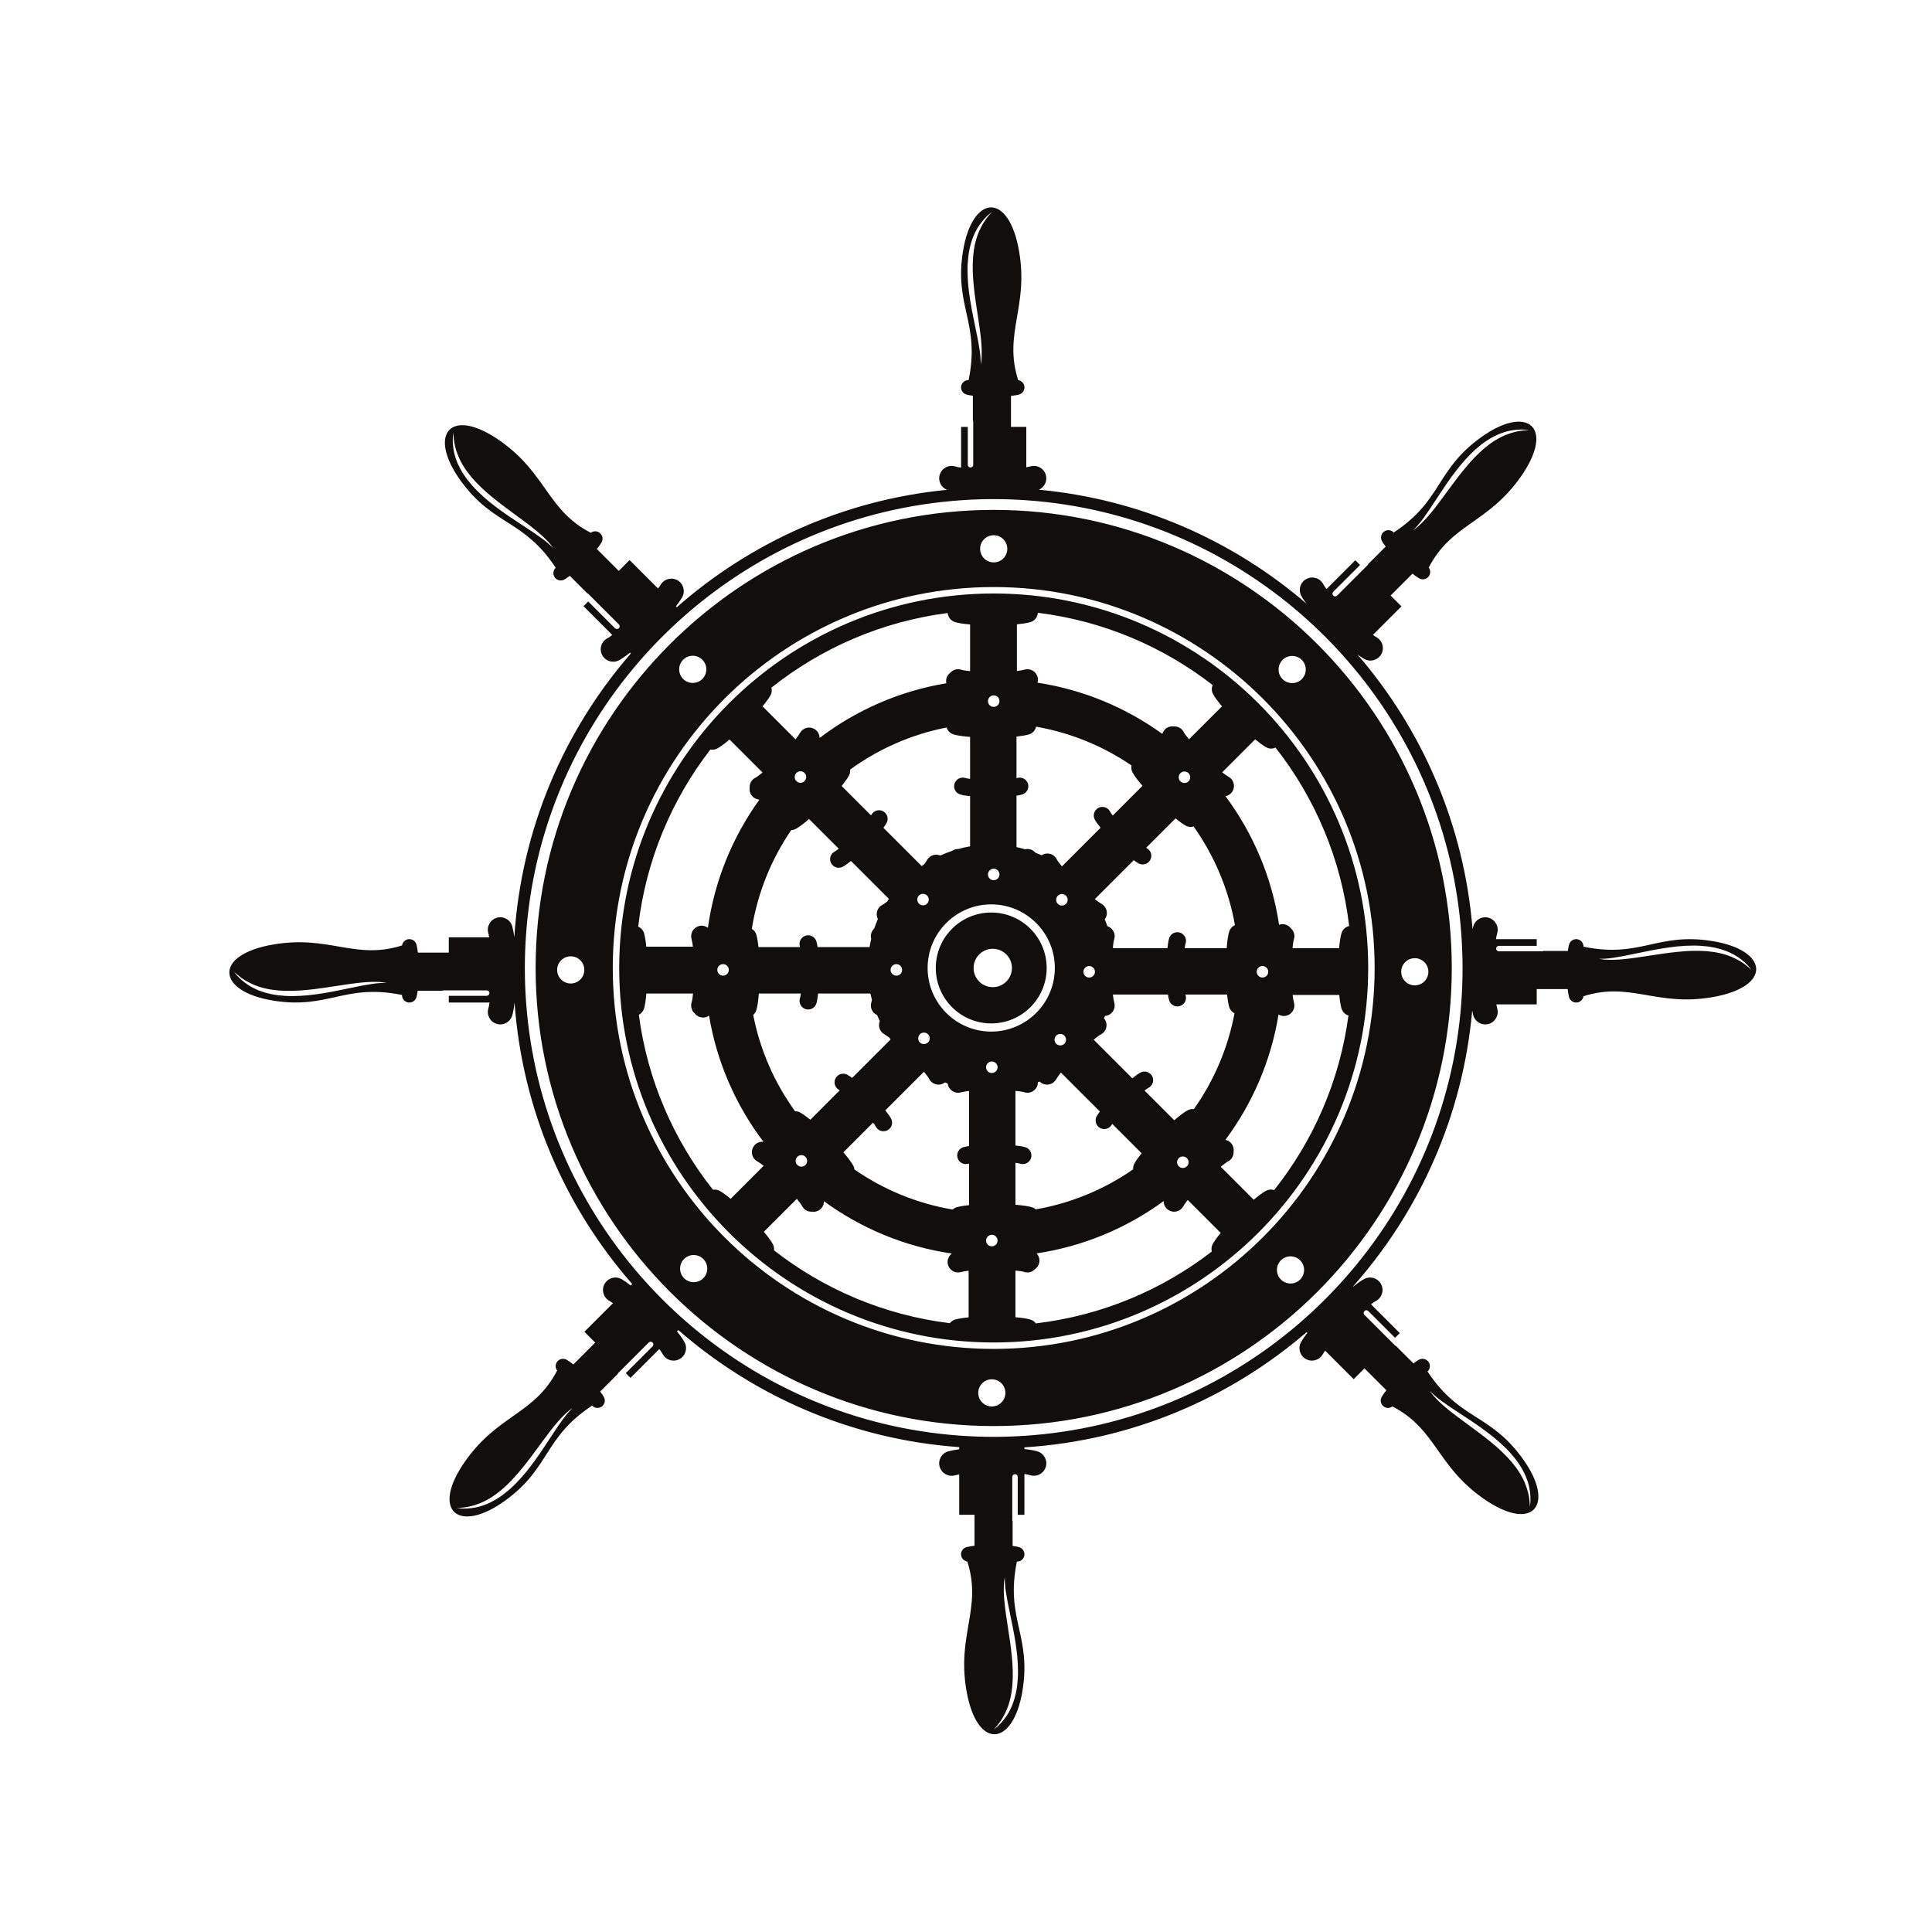 <?xml version="1.0" encoding="UTF-8" standalone="no"?>
<!-- Created with Inkscape (http://www.inkscape.org/) -->

<svg
   version="1.1"
   id="svg43609"
   width="800"
   height="800"
   viewBox="0 0 800 700"
   sodipodi:docname="ship-wheel-vector.svg"
   inkscape:version="1.2 (dc2aedaf03, 2022-05-15)"
   xmlns:inkscape="http://www.inkscape.org/namespaces/inkscape"
   xmlns:sodipodi="http://sodipodi.sourceforge.net/DTD/sodipodi-0.dtd"
   xmlns="http://www.w3.org/2000/svg"
   xmlns:svg="http://www.w3.org/2000/svg">
  <defs
     id="defs43613">
    <clipPath
       clipPathUnits="userSpaceOnUse"
       id="clipPath43625">
      <path
         d="M 0,600 H 600 V 0 H 0 Z"
         id="path43623" />
    </clipPath>
  </defs>
  <sodipodi:namedview
     id="namedview43611"
     pagecolor="#ffffff"
     bordercolor="#000000"
     borderopacity="0.25"
     inkscape:showpageshadow="2"
     inkscape:pageopacity="0.0"
     inkscape:pagecheckerboard="0"
     inkscape:deskcolor="#d1d1d1"
     showgrid="false"
     inkscape:zoom="1.04625"
     inkscape:cx="400"
     inkscape:cy="400.4779"
     inkscape:window-width="1920"
     inkscape:window-height="1017"
     inkscape:window-x="-8"
     inkscape:window-y="-8"
     inkscape:window-maximized="1"
     inkscape:current-layer="g43617">
    <inkscape:page
       x="0"
       y="0"
       id="page43615"
       width="800"
       height="800" />
  </sodipodi:namedview>
  <g
     id="g43617"
     inkscape:groupmode="layer"
     inkscape:label="Page 1"
     transform="matrix(1.333,0,0,-1.333,0,800)">
    <g
       id="g43619">
      <g
         id="g43621"
         clip-path="url(#clipPath43625)">
        <g
           id="g43627"
           transform="translate(543.704,336.705)">
          <path
             d="M 0,0 C -0.279,0.23 -0.657,0.619 -1.199,1.017 -1.466,1.22 -1.76,1.444 -2.08,1.689 -2.414,1.915 -2.789,2.142 -3.18,2.392 -3.978,2.867 -4.912,3.338 -5.958,3.776 -6.475,4.009 -7.049,4.167 -7.618,4.377 -8.21,4.536 -8.81,4.73 -9.442,4.868 c -1.267,0.288 -2.623,0.483 -4.036,0.61 -2.829,0.221 -5.881,0.132 -8.924,-0.191 -1.526,-0.132 -3.048,-0.337 -4.547,-0.544 -1.502,-0.224 -2.982,-0.444 -4.411,-0.658 -2.866,-0.445 -5.559,-0.85 -7.889,-1.075 -2.326,-0.247 -4.296,-0.239 -5.658,-0.168 -0.685,0.044 -1.216,0.115 -1.575,0.184 -0.361,0.06 -0.551,0.092 -0.551,0.092 0,0 0.193,0 0.557,-10e-4 0.364,-0.014 0.896,0.027 1.569,0.054 1.346,0.074 3.251,0.37 5.52,0.801 2.275,0.463 4.926,1.002 7.769,1.58 2.852,0.574 5.931,1.095 9.052,1.418 1.56,0.142 3.131,0.239 4.683,0.244 1.553,0.032 3.085,-0.093 4.562,-0.26 1.475,-0.176 2.887,-0.485 4.2,-0.87 0.654,-0.19 1.28,-0.424 1.883,-0.647 C -6.653,5.164 -6.073,4.944 -5.553,4.653 -4.489,4.11 -3.583,3.499 -2.824,2.908 -2.453,2.601 -2.102,2.324 -1.789,2.051 -1.492,1.761 -1.22,1.494 -0.974,1.253 -0.466,0.789 -0.182,0.331 0.065,0.064 0.298,-0.219 0.42,-0.369 0.42,-0.369 0.42,-0.369 0.274,-0.241 0,0 m -125.921,-96.11 c -4.477,-5.063 -9.298,-9.814 -14.43,-14.214 -23.214,-19.904 -52.746,-32.633 -85.128,-34.739 -3.157,-0.206 -6.336,-0.321 -9.544,-0.321 -3.602,0 -7.172,0.137 -10.71,0.395 -32.279,2.357 -61.669,15.277 -84.723,35.313 -5.101,4.435 -9.89,9.218 -14.333,14.312 -20.131,23.078 -33.121,52.537 -35.487,84.902 -0.26,3.543 -0.396,7.119 -0.396,10.727 0,3.202 0.114,6.379 0.318,9.529 2.118,32.607 15.003,62.327 35.142,85.617 4.42,5.113 9.194,9.912 14.277,14.368 23.261,20.398 53.051,33.518 85.785,35.778 3.346,0.231 6.721,0.358 10.127,0.358 3.405,0 6.78,-0.127 10.126,-0.358 32.555,-2.247 62.203,-15.234 85.409,-35.443 5.096,-4.439 9.883,-9.226 14.321,-14.323 20.448,-23.485 33.498,-53.565 35.51,-86.58 0.179,-2.96 0.282,-5.94 0.282,-8.946 0,-3.805 -0.148,-7.576 -0.436,-11.309 -2.505,-32.487 -15.723,-62.016 -36.11,-85.066 m -101.8,-117.263 c 0.144,-1.562 0.241,-3.132 0.245,-4.685 0.033,-1.551 -0.093,-3.085 -0.259,-4.56 -0.175,-1.477 -0.486,-2.89 -0.87,-4.2 -0.192,-0.656 -0.424,-1.282 -0.648,-1.883 -0.272,-0.585 -0.492,-1.166 -0.783,-1.688 -0.544,-1.061 -1.154,-1.968 -1.745,-2.726 -0.309,-0.371 -0.584,-0.724 -0.858,-1.035 -0.291,-0.298 -0.557,-0.571 -0.798,-0.817 -0.464,-0.508 -0.921,-0.792 -1.19,-1.039 -0.281,-0.231 -0.433,-0.354 -0.433,-0.354 0,0 0.129,0.145 0.37,0.42 0.229,0.28 0.62,0.658 1.016,1.2 0.203,0.265 0.429,0.559 0.673,0.88 0.227,0.334 0.452,0.709 0.702,1.099 0.477,0.798 0.946,1.734 1.385,2.779 0.232,0.516 0.391,1.09 0.602,1.661 0.159,0.591 0.352,1.19 0.491,1.824 0.287,1.266 0.48,2.622 0.608,4.034 0.223,2.829 0.133,5.883 -0.189,8.926 -0.132,1.524 -0.337,3.048 -0.545,4.547 -0.224,1.502 -0.445,2.98 -0.658,4.411 -0.445,2.864 -0.85,5.558 -1.075,7.888 -0.248,2.327 -0.24,4.295 -0.168,5.659 0.044,0.683 0.116,1.215 0.184,1.575 0.06,0.359 0.093,0.551 0.093,0.551 0,0 0,-0.195 -0.001,-0.559 -0.017,-0.362 0.025,-0.895 0.053,-1.567 0.075,-1.348 0.371,-3.251 0.8,-5.522 0.463,-2.273 1.002,-4.926 1.58,-7.767 0.575,-2.855 1.097,-5.931 1.418,-9.052 m -138.477,76.571 c -0.268,-0.245 -0.614,-0.651 -1.071,-1.145 -0.9,-1.006 -2.037,-2.561 -3.337,-4.471 -1.282,-1.935 -2.775,-4.191 -4.375,-6.61 -1.613,-2.424 -3.419,-4.968 -5.398,-7.403 -1.004,-1.205 -2.046,-2.383 -3.141,-3.485 -1.074,-1.12 -2.248,-2.115 -3.408,-3.041 -1.168,-0.92 -2.386,-1.7 -3.586,-2.356 -0.597,-0.328 -1.206,-0.605 -1.788,-0.873 -0.607,-0.22 -1.173,-0.475 -1.747,-0.638 -1.135,-0.367 -2.209,-0.577 -3.162,-0.695 -0.479,-0.044 -0.925,-0.098 -1.339,-0.127 -0.414,-0.003 -0.797,-0.008 -1.141,-0.012 -0.686,-0.03 -1.211,0.092 -1.577,0.106 -0.361,0.036 -0.556,0.056 -0.556,0.056 0,0 0.195,0.013 0.558,0.036 0.36,0.037 0.905,0.027 1.568,0.13 0.331,0.044 0.698,0.093 1.097,0.146 0.396,0.077 0.823,0.182 1.275,0.281 0.901,0.228 1.894,0.556 2.943,0.986 0.53,0.201 1.05,0.494 1.6,0.749 0.531,0.306 1.093,0.592 1.637,0.942 1.099,0.692 2.194,1.515 3.283,2.423 2.157,1.843 4.255,4.065 6.178,6.446 0.984,1.171 1.915,2.393 2.83,3.6 0.903,1.221 1.793,2.422 2.653,3.584 1.711,2.34 3.329,4.531 4.818,6.337 1.47,1.821 2.868,3.207 3.882,4.121 0.516,0.452 0.942,0.777 1.246,0.984 0.296,0.21 0.453,0.324 0.453,0.324 0,0 -0.137,-0.138 -0.395,-0.395 m 123.288,348.924 c -0.143,1.561 -0.239,3.131 -0.244,4.684 -0.033,1.552 0.093,3.086 0.259,4.561 0.175,1.476 0.485,2.889 0.871,4.2 0.19,0.656 0.423,1.282 0.647,1.883 0.273,0.585 0.492,1.165 0.783,1.687 0.543,1.061 1.155,1.969 1.745,2.727 0.308,0.371 0.584,0.723 0.857,1.035 0.291,0.297 0.558,0.57 0.8,0.817 0.463,0.507 0.92,0.791 1.19,1.039 0.28,0.231 0.432,0.354 0.432,0.354 0,0 -0.129,-0.146 -0.37,-0.42 -0.228,-0.281 -0.62,-0.658 -1.017,-1.2 -0.203,-0.266 -0.428,-0.56 -0.672,-0.88 -0.226,-0.334 -0.453,-0.71 -0.703,-1.1 -0.476,-0.798 -0.945,-1.733 -1.385,-2.778 -0.232,-0.517 -0.39,-1.091 -0.6,-1.661 -0.16,-0.591 -0.353,-1.19 -0.492,-1.824 -0.287,-1.266 -0.48,-2.622 -0.607,-4.035 -0.224,-2.828 -0.135,-5.882 0.188,-8.925 0.132,-1.524 0.337,-3.048 0.545,-4.547 0.224,-1.502 0.445,-2.98 0.659,-4.411 0.444,-2.865 0.848,-5.557 1.073,-7.887 0.248,-2.328 0.24,-4.296 0.168,-5.659 -0.043,-0.684 -0.115,-1.216 -0.184,-1.576 -0.059,-0.359 -0.092,-0.551 -0.092,-0.551 0,0 0,0.195 0.001,0.559 0.017,0.363 -0.026,0.895 -0.053,1.567 -0.075,1.348 -0.369,3.251 -0.801,5.522 -0.461,2.273 -1.002,4.926 -1.58,7.768 -0.573,2.853 -1.096,5.93 -1.418,9.051 m 138.58,-75.467 c 0.268,0.245 0.615,0.651 1.07,1.146 0.903,1.006 2.037,2.56 3.339,4.47 1.28,1.935 2.775,4.192 4.375,6.61 1.612,2.424 3.419,4.969 5.399,7.403 1.002,1.205 2.044,2.384 3.139,3.486 1.074,1.12 2.247,2.115 3.408,3.041 1.168,0.92 2.386,1.7 3.585,2.355 0.599,0.328 1.206,0.606 1.789,0.874 0.608,0.219 1.173,0.475 1.748,0.638 1.134,0.367 2.208,0.576 3.163,0.694 0.479,0.045 0.923,0.099 1.337,0.127 0.416,0.004 0.797,0.008 1.142,0.012 0.688,0.031 1.211,-0.091 1.576,-0.106 0.363,-0.036 0.557,-0.055 0.557,-0.055 0,0 -0.195,-0.013 -0.559,-0.037 -0.359,-0.037 -0.903,-0.027 -1.568,-0.129 -0.33,-0.044 -0.697,-0.094 -1.098,-0.147 -0.394,-0.076 -0.821,-0.182 -1.273,-0.281 -0.902,-0.228 -1.895,-0.556 -2.944,-0.985 -0.53,-0.201 -1.047,-0.495 -1.599,-0.75 -0.529,-0.305 -1.092,-0.592 -1.638,-0.942 -1.097,-0.692 -2.193,-1.514 -3.283,-2.423 -2.156,-1.843 -4.254,-4.065 -6.177,-6.445 -0.984,-1.171 -1.917,-2.394 -2.831,-3.6 -0.902,-1.221 -1.793,-2.422 -2.652,-3.585 -1.711,-2.34 -3.329,-4.53 -4.819,-6.337 -1.469,-1.821 -2.868,-3.207 -3.881,-4.12 -0.516,-0.452 -0.943,-0.778 -1.245,-0.984 -0.296,-0.211 -0.456,-0.324 -0.456,-0.324 0,0 0.138,0.137 0.396,0.394 m 6.338,-269.233 c 1.006,-0.902 2.559,-2.037 4.47,-3.339 1.934,-1.28 4.192,-2.774 6.61,-4.375 2.425,-1.612 4.969,-3.419 7.402,-5.398 1.204,-1.003 2.384,-2.045 3.487,-3.14 1.12,-1.074 2.115,-2.247 3.041,-3.408 0.919,-1.168 1.7,-2.386 2.354,-3.585 0.328,-0.599 0.606,-1.206 0.873,-1.789 0.222,-0.607 0.477,-1.173 0.64,-1.747 0.366,-1.135 0.575,-2.209 0.693,-3.162 0.045,-0.481 0.1,-0.925 0.126,-1.338 0.005,-0.416 0.011,-0.798 0.014,-1.143 0.03,-0.686 -0.092,-1.211 -0.107,-1.576 -0.036,-0.362 -0.054,-0.556 -0.054,-0.556 0,0 -0.014,0.195 -0.037,0.558 -0.038,0.36 -0.028,0.903 -0.129,1.568 -0.044,0.331 -0.094,0.698 -0.148,1.097 -0.076,0.396 -0.181,0.822 -0.28,1.275 -0.229,0.901 -0.557,1.894 -0.986,2.944 -0.202,0.529 -0.496,1.047 -0.75,1.599 -0.304,0.53 -0.591,1.091 -0.943,1.637 -0.69,1.098 -1.513,2.194 -2.422,3.283 -1.842,2.157 -4.064,4.254 -6.445,6.177 -1.171,0.985 -2.394,1.917 -3.601,2.83 -1.219,0.904 -2.421,1.794 -3.584,2.654 -2.338,1.711 -4.531,3.329 -6.336,4.818 -1.822,1.47 -3.207,2.868 -4.122,3.883 -0.452,0.514 -0.777,0.941 -0.983,1.244 -0.212,0.296 -0.323,0.455 -0.323,0.455 0,0 0.137,-0.138 0.393,-0.396 0.245,-0.267 0.653,-0.615 1.147,-1.07 m -326.161,128.21 c -0.364,0.015 -0.896,-0.026 -1.569,-0.054 -1.347,-0.074 -3.25,-0.37 -5.521,-0.8 -2.274,-0.463 -4.926,-1.002 -7.768,-1.58 -2.854,-0.574 -5.93,-1.095 -9.05,-1.418 -1.563,-0.142 -3.132,-0.239 -4.686,-0.244 -1.552,-0.032 -3.086,0.093 -4.56,0.26 -1.477,0.175 -2.89,0.484 -4.201,0.87 -0.656,0.19 -1.281,0.424 -1.883,0.646 -0.584,0.274 -1.165,0.494 -1.687,0.785 -1.061,0.543 -1.968,1.154 -2.727,1.745 -0.371,0.307 -0.722,0.584 -1.034,0.857 -0.298,0.29 -0.571,0.557 -0.818,0.798 -0.507,0.464 -0.791,0.922 -1.039,1.191 -0.231,0.281 -0.354,0.431 -0.354,0.431 0,0 0.147,-0.128 0.421,-0.369 0.28,-0.228 0.657,-0.619 1.199,-1.017 0.266,-0.203 0.56,-0.427 0.881,-0.671 0.333,-0.227 0.71,-0.454 1.099,-0.704 0.799,-0.475 1.733,-0.946 2.78,-1.384 0.515,-0.233 1.089,-0.391 1.66,-0.601 0.591,-0.159 1.191,-0.353 1.824,-0.491 1.266,-0.288 2.621,-0.482 4.035,-0.609 2.827,-0.222 5.881,-0.133 8.924,0.19 1.524,0.131 3.048,0.337 4.547,0.544 1.502,0.224 2.981,0.444 4.411,0.658 2.866,0.444 5.559,0.85 7.889,1.074 2.326,0.248 4.295,0.24 5.658,0.168 0.683,-0.044 1.217,-0.115 1.576,-0.184 0.359,-0.06 0.55,-0.092 0.55,-0.092 0,0 -0.193,0 -0.557,10e-4 m 50.816,136.446 c -1.007,0.901 -2.561,2.037 -4.472,3.339 -1.934,1.28 -4.191,2.774 -6.609,4.375 -2.424,1.611 -4.969,3.418 -7.403,5.397 -1.204,1.003 -2.384,2.045 -3.486,3.14 -1.12,1.074 -2.114,2.248 -3.04,3.408 -0.921,1.168 -1.7,2.386 -2.356,3.586 -0.328,0.598 -0.606,1.206 -0.874,1.788 -0.218,0.607 -0.475,1.173 -0.637,1.747 -0.368,1.135 -0.578,2.209 -0.695,3.163 -0.045,0.479 -0.099,0.924 -0.127,1.338 -0.003,0.415 -0.008,0.797 -0.011,1.142 -0.032,0.686 0.09,1.211 0.106,1.576 0.035,0.362 0.054,0.556 0.054,0.556 0,0 0.013,-0.194 0.036,-0.558 0.037,-0.36 0.028,-0.904 0.13,-1.568 0.044,-0.331 0.094,-0.698 0.147,-1.097 0.076,-0.396 0.181,-0.822 0.281,-1.275 0.228,-0.901 0.557,-1.894 0.985,-2.943 0.203,-0.53 0.496,-1.048 0.75,-1.6 0.306,-0.53 0.592,-1.091 0.942,-1.637 0.692,-1.098 1.514,-2.194 2.424,-3.283 1.841,-2.157 4.065,-4.254 6.444,-6.177 1.171,-0.985 2.394,-1.916 3.602,-2.83 1.219,-0.904 2.42,-1.793 3.584,-2.654 2.339,-1.711 4.529,-3.329 6.335,-4.818 1.822,-1.47 3.208,-2.868 4.122,-3.882 0.452,-0.515 0.777,-0.941 0.983,-1.245 0.211,-0.296 0.325,-0.454 0.325,-0.454 0,0 -0.138,0.138 -0.394,0.395 -0.246,0.268 -0.652,0.615 -1.146,1.071 M -11.733,8.614 c -17.249,2.806 -22.238,-5.39 -40.077,-1.742 0.028,0.983 -0.574,1.907 -1.552,2.234 -1.2,0.401 -2.496,-0.248 -2.898,-1.447 -0.161,-0.483 -0.298,-1.219 -0.409,-2.109 h -7.661 c -0.118,-0.063 -0.246,-0.108 -0.39,-0.108 h -13.385 c -0.144,0 -0.272,0.045 -0.388,0.108 -0.27,0.14 -0.458,0.415 -0.458,0.739 0,0.467 0.379,0.846 0.846,0.846 h 11.765 v 2.076 h -12.654 c 0.101,0.762 0.215,1.355 0.334,1.714 0.676,2.026 -0.42,4.218 -2.446,4.893 -2.027,0.672 -4.217,-0.419 -4.895,-2.446 -0.099,-0.297 -0.191,-0.652 -0.279,-1.052 -2.611,32.483 -15.661,62.064 -35.793,85.371 0.788,-0.58 1.518,-1.071 2.166,-1.436 0.6,-0.34 1.255,-0.502 1.898,-0.502 1.351,0 2.66,0.708 3.372,1.966 1.051,1.86 0.397,4.22 -1.465,5.271 -0.345,0.197 -0.732,0.45 -1.133,0.731 l 8.874,8.874 -3.365,3.363 6.796,6.797 c 0.778,-0.621 1.491,-1.133 2.083,-1.468 0.357,-0.202 0.743,-0.297 1.124,-0.297 0.799,0 1.575,0.419 1.995,1.163 0.46,0.814 0.367,1.788 -0.159,2.493 7.006,13.549 18.318,13.678 28.494,28.073 10.986,15.536 2.165,22.776 -12.257,12.388 -14.18,-10.213 -11.911,-19.536 -27.107,-29.57 -0.675,0.714 -1.756,0.944 -2.679,0.482 -1.13,-0.565 -1.588,-1.941 -1.024,-3.072 0.229,-0.455 0.65,-1.072 1.203,-1.78 l -5.419,-5.419 c -0.039,-0.127 -0.097,-0.248 -0.199,-0.349 l -9.467,-9.465 c -0.099,-0.101 -0.22,-0.161 -0.347,-0.2 -0.082,-0.026 -0.165,-0.048 -0.25,-0.048 -0.216,0 -0.432,0.082 -0.597,0.248 -0.33,0.33 -0.33,0.865 0,1.195 l 8.32,8.32 -1.469,1.468 -8.947,-8.947 c -0.465,0.609 -0.808,1.111 -0.976,1.447 -0.956,1.912 -3.281,2.687 -5.191,1.73 -1.911,-0.955 -2.684,-3.278 -1.729,-5.189 0.329,-0.658 0.891,-1.509 1.63,-2.489 -22.787,19.578 -51.526,32.405 -83.092,35.363 1.733,0.76 2.698,2.685 2.176,4.562 -0.572,2.058 -2.705,3.262 -4.762,2.691 -0.387,-0.107 -0.833,-0.202 -1.321,-0.289 v 12.553 h -4.755 v 9.609 c 0.99,0.11 1.853,0.254 2.509,0.437 1.219,0.338 1.932,1.6 1.594,2.818 -0.251,0.901 -1.006,1.52 -1.875,1.648 -4.628,14.536 3.279,22.625 0.297,40.002 -3.218,18.753 -14.574,17.636 -17.428,0.092 -2.804,-17.25 5.393,-22.237 1.743,-40.077 -0.981,0.027 -1.909,-0.574 -2.235,-1.553 -0.4,-1.2 0.248,-2.496 1.447,-2.896 0.483,-0.161 1.223,-0.296 2.11,-0.407 v -7.664 c 0.062,-0.118 0.106,-0.246 0.106,-0.388 v -13.387 c 0,-0.143 -0.044,-0.271 -0.106,-0.388 -0.141,-0.269 -0.414,-0.458 -0.739,-0.458 -0.466,0 -0.845,0.379 -0.845,0.846 v 11.766 h -2.076 v -12.655 c -0.764,0.102 -1.358,0.215 -1.715,0.334 -2.03,0.677 -4.219,-0.42 -4.894,-2.446 -0.649,-1.948 0.347,-4.032 2.222,-4.793 -31.991,-3.102 -61.057,-16.349 -83.935,-36.474 l -0.269,0.269 c 0.81,1.05 1.481,2.018 1.949,2.846 1.051,1.86 0.396,4.22 -1.464,5.271 -1.86,1.05 -4.221,0.396 -5.27,-1.465 -0.197,-0.347 -0.451,-0.733 -0.732,-1.135 l -8.873,8.874 -3.364,-3.363 -6.797,6.796 c 0.623,0.776 1.134,1.489 1.469,2.082 0.622,1.101 0.235,2.498 -0.867,3.12 -0.812,0.459 -1.788,0.365 -2.492,-0.159 -13.549,7.006 -13.678,18.316 -28.073,28.494 -15.537,10.985 -22.777,2.165 -12.39,-12.258 10.214,-14.182 19.538,-11.911 29.571,-27.106 -0.714,-0.676 -0.944,-1.755 -0.482,-2.679 0.403,-0.803 1.21,-1.267 2.051,-1.267 0.343,0 0.693,0.078 1.022,0.242 0.456,0.228 1.07,0.651 1.779,1.203 l 5.418,-5.418 c 0.127,-0.039 0.249,-0.099 0.349,-0.2 l 9.466,-9.466 c 0.101,-0.1 0.161,-0.222 0.2,-0.348 0.09,-0.291 0.03,-0.618 -0.2,-0.847 -0.165,-0.166 -0.381,-0.248 -0.596,-0.248 -0.218,0 -0.433,0.082 -0.599,0.248 l -8.319,8.32 -1.469,-1.468 8.948,-8.947 c -0.61,-0.465 -1.112,-0.81 -1.449,-0.978 -1.91,-0.956 -2.685,-3.279 -1.73,-5.19 0.679,-1.355 2.044,-2.139 3.463,-2.139 0.582,0 1.172,0.131 1.727,0.409 0.87,0.435 2.082,1.286 3.481,2.404 l 0.262,-0.262 c -20.774,-23.943 -34.057,-54.547 -36.188,-88.132 -0.169,1.305 -0.378,2.454 -0.632,3.366 -0.572,2.059 -2.701,3.259 -4.763,2.692 -2.059,-0.572 -3.264,-2.705 -2.69,-4.763 0.106,-0.385 0.201,-0.833 0.289,-1.319 h -12.553 V 5.038 h -9.611 c -0.11,0.986 -0.252,1.854 -0.435,2.51 -0.339,1.218 -1.602,1.928 -2.818,1.593 -0.902,-0.25 -1.523,-1.006 -1.651,-1.874 -14.534,-4.627 -22.624,3.277 -40,0.295 -18.753,-3.217 -17.636,-14.573 -0.092,-17.426 17.25,-2.807 22.237,5.392 40.078,1.742 -0.029,-0.983 0.572,-1.909 1.552,-2.235 0.242,-0.081 0.485,-0.119 0.726,-0.119 0.957,0 1.851,0.607 2.17,1.566 0.162,0.483 0.298,1.218 0.41,2.11 h 7.661 c 0.117,0.063 0.245,0.107 0.388,0.107 h 13.388 c 0.143,0 0.271,-0.044 0.388,-0.107 0.268,-0.141 0.457,-0.415 0.457,-0.739 0,-0.467 -0.379,-0.846 -0.845,-0.846 h -11.766 v -2.077 h 12.653 c -0.1,-0.763 -0.214,-1.356 -0.333,-1.715 -0.676,-2.026 0.42,-4.217 2.448,-4.892 0.404,-0.135 0.817,-0.2 1.222,-0.2 1.62,0 3.13,1.026 3.671,2.647 0.306,0.922 0.563,2.38 0.76,4.16 h 10e-4 c 2.382,-33.351 15.767,-63.703 36.542,-87.438 l -0.448,-0.45 c -1.052,0.81 -2.019,1.481 -2.848,1.95 -1.86,1.051 -4.22,0.396 -5.271,-1.465 -1.05,-1.861 -0.395,-4.22 1.465,-5.272 0.347,-0.196 0.733,-0.45 1.135,-0.731 l -8.874,-8.874 3.363,-3.363 -6.796,-6.796 c -0.776,0.621 -1.489,1.132 -2.083,1.467 -1.101,0.623 -2.496,0.235 -3.119,-0.867 -0.459,-0.813 -0.365,-1.787 0.159,-2.491 -7.006,-13.549 -18.316,-13.679 -28.493,-28.073 -10.986,-15.536 -2.166,-22.778 12.258,-12.389 14.179,10.212 11.911,19.533 27.099,29.566 0.435,-0.461 1.04,-0.719 1.664,-0.719 0.343,0 0.694,0.078 1.022,0.242 1.132,0.565 1.59,1.94 1.025,3.071 -0.228,0.456 -0.652,1.073 -1.204,1.781 l 5.419,5.419 c 0.04,0.127 0.1,0.248 0.2,0.348 l 9.465,9.466 c 0.101,0.1 0.221,0.159 0.348,0.198 0.289,0.091 0.617,0.032 0.847,-0.198 0.331,-0.33 0.331,-0.865 0,-1.195 l -8.32,-8.321 1.468,-1.468 8.948,8.947 c 0.464,-0.609 0.81,-1.111 0.977,-1.447 0.678,-1.356 2.044,-2.139 3.463,-2.139 0.581,0 1.172,0.132 1.727,0.409 1.912,0.955 2.686,3.279 1.73,5.189 -0.435,0.871 -1.286,2.083 -2.403,3.482 l 0.41,0.411 c 23.711,-20.678 53.994,-33.995 87.259,-36.366 v -0.669 c -1.317,-0.17 -2.474,-0.38 -3.392,-0.635 -2.059,-0.572 -3.264,-2.705 -2.69,-4.764 0.571,-2.058 2.702,-3.26 4.762,-2.691 0.387,0.107 0.832,0.203 1.32,0.289 v -12.553 h 4.755 v -9.611 c -0.988,-0.109 -1.854,-0.252 -2.51,-0.434 -1.219,-0.34 -1.932,-1.602 -1.592,-2.82 0.25,-0.9 1.006,-1.519 1.873,-1.648 4.627,-14.535 -3.277,-22.623 -0.297,-39.999 3.219,-18.754 14.574,-17.637 17.429,-0.093 2.805,17.247 -5.391,22.235 -1.744,40.068 0.021,0 0.044,-0.005 0.064,-0.005 0.958,0 1.853,0.607 2.172,1.566 0.399,1.199 -0.249,2.496 -1.447,2.896 -0.484,0.161 -1.219,0.298 -2.111,0.41 v 7.664 c -0.061,0.117 -0.105,0.245 -0.105,0.386 v 13.387 c 0,0.142 0.044,0.27 0.105,0.387 0.142,0.269 0.415,0.459 0.741,0.459 0.466,0 0.845,-0.379 0.845,-0.846 v -11.767 h 2.076 v 12.656 c 0.762,-0.103 1.355,-0.215 1.714,-0.334 0.407,-0.135 0.819,-0.199 1.224,-0.199 1.62,0 3.13,1.024 3.67,2.645 0.676,2.026 -0.42,4.218 -2.446,4.894 -0.923,0.307 -2.381,0.563 -4.162,0.761 v 0.526 c 33.37,2.117 63.793,15.243 87.668,35.788 l 0.22,-0.22 c -0.809,-1.051 -1.479,-2.019 -1.948,-2.847 -1.052,-1.86 -0.397,-4.219 1.465,-5.271 0.6,-0.34 1.255,-0.501 1.898,-0.501 1.351,0 2.66,0.707 3.372,1.966 0.198,0.346 0.451,0.732 0.732,1.135 l 8.874,-8.874 3.362,3.364 6.796,-6.796 c -0.619,-0.776 -1.133,-1.49 -1.468,-2.083 -0.622,-1.101 -0.233,-2.497 0.867,-3.119 0.357,-0.201 0.743,-0.297 1.124,-0.297 0.49,0 0.956,0.173 1.352,0.464 13.564,-7.005 13.688,-18.32 28.09,-28.502 15.536,-10.986 22.776,-2.165 12.388,12.257 -10.211,14.181 -19.536,11.911 -29.569,27.106 0.712,0.675 0.943,1.754 0.482,2.679 -0.566,1.131 -1.937,1.588 -3.073,1.024 -0.455,-0.227 -1.071,-0.65 -1.78,-1.202 l -5.419,5.419 c -0.127,0.039 -0.249,0.099 -0.349,0.199 l -9.464,9.466 c -0.101,0.1 -0.161,0.221 -0.201,0.348 -0.088,0.29 -0.03,0.617 0.201,0.847 0.33,0.33 0.865,0.33 1.194,0 l 8.32,-8.32 1.468,1.468 -8.947,8.948 c 0.608,0.464 1.11,0.81 1.447,0.978 1.91,0.955 2.686,3.279 1.73,5.19 -0.956,1.91 -3.281,2.685 -5.19,1.729 -0.87,-0.434 -2.082,-1.286 -3.48,-2.404 l -0.068,0.067 c 20.62,23.247 34.106,52.952 36.997,85.658 0.102,-0.529 0.209,-1.017 0.329,-1.448 0.477,-1.711 2.033,-2.833 3.726,-2.833 0.344,0 0.691,0.046 1.038,0.142 2.06,0.572 3.264,2.705 2.692,4.764 -0.108,0.385 -0.203,0.833 -0.29,1.319 h 12.553 v 4.756 h 9.612 c 0.11,-0.987 0.251,-1.855 0.434,-2.511 0.282,-1.014 1.202,-1.677 2.205,-1.677 0.203,0 0.409,0.028 0.614,0.084 0.903,0.251 1.524,1.007 1.652,1.876 14.533,4.626 22.622,-3.279 39.997,-0.297 C 6.928,-5.596 5.81,5.761 -11.733,8.614 M -235.315,6.222 c 3.29,0 5.957,-2.666 5.957,-5.955 0,-3.291 -2.667,-5.958 -5.957,-5.958 -3.29,0 -5.957,2.667 -5.957,5.958 0,3.289 2.667,5.955 5.957,5.955 m -0.478,-23.179 c 9.512,0 17.223,7.71 17.223,17.222 0,9.512 -7.711,17.222 -17.223,17.222 -9.512,0 -17.223,-7.71 -17.223,-17.222 0,-9.512 7.711,-17.222 17.223,-17.222 m 0.77,-101.11 c -65.25,0 -118.332,53.084 -118.332,118.332 0,65.249 53.082,118.333 118.332,118.333 65.249,0 118.333,-53.084 118.333,-118.333 0,-65.248 -53.084,-118.332 -118.333,-118.332 M -104.217,3.304 c 2.33,0 4.221,-1.89 4.221,-4.221 0,-2.33 -1.891,-4.219 -4.221,-4.219 -2.33,0 -4.219,1.889 -4.219,4.219 0,2.331 1.889,4.221 4.219,4.221 m -35.621,-99.82 c -1.646,-1.647 -4.318,-1.647 -5.966,0 -1.647,1.649 -1.647,4.32 0,5.967 1.648,1.648 4.32,1.648 5.966,0 1.649,-1.647 1.649,-4.318 0,-5.967 m -95.768,-39.427 c -2.331,0 -4.22,1.889 -4.22,4.219 0,2.33 1.889,4.219 4.22,4.219 2.33,0 4.218,-1.889 4.218,-4.219 0,-2.33 -1.888,-4.219 -4.218,-4.219 m -89.633,39.84 c -1.647,-1.648 -4.319,-1.648 -5.967,0 -1.647,1.648 -1.647,4.319 0,5.966 1.648,1.648 4.32,1.648 5.967,0 1.648,-1.647 1.648,-4.318 0,-5.966 m -41.175,91.549 c -2.33,0 -4.219,1.89 -4.219,4.22 0,2.33 1.889,4.219 4.219,4.219 2.331,0 4.221,-1.889 4.221,-4.219 0,-2.33 -1.89,-4.22 -4.221,-4.22 m 34.92,100.569 c 1.648,1.647 4.32,1.647 5.968,0 1.648,-1.648 1.648,-4.32 0,-5.967 -1.648,-1.648 -4.32,-1.648 -5.968,0 -1.648,1.647 -1.648,4.319 0,5.967 m 96.471,38.677 c 2.33,0 4.218,-1.889 4.218,-4.219 0,-2.33 -1.888,-4.22 -4.218,-4.22 -2.331,0 -4.219,1.89 -4.219,4.22 0,2.33 1.888,4.219 4.219,4.219 m 89.734,-38.735 c 1.646,1.647 4.318,1.647 5.967,0 1.647,-1.648 1.647,-4.319 0,-5.967 -1.649,-1.648 -4.321,-1.648 -5.967,0 -1.648,1.648 -1.648,4.319 0,5.967 m -89.734,46.605 c -78.463,0 -142.298,-63.834 -142.298,-142.297 0,-78.463 63.835,-142.297 142.298,-142.297 78.462,0 142.296,63.834 142.296,142.297 0,78.463 -63.834,142.297 -142.296,142.297 m 108.07,-131.387 c -0.328,-0.985 -0.588,-2.689 -0.766,-4.758 h -14.486 c 0.116,1.257 0.261,2.218 0.42,2.694 0.428,1.283 0.013,2.642 -0.942,3.482 -0.382,0.506 -0.917,0.906 -1.564,1.122 -0.708,0.235 -1.433,0.205 -2.085,-0.02 -2.232,14.801 -8.098,28.425 -16.652,39.937 0.902,0.177 1.728,0.713 2.217,1.576 0.885,1.568 0.333,3.558 -1.235,4.444 -0.574,0.325 -1.259,0.812 -1.998,1.393 l 10.242,10.243 c 1.277,-1.049 2.452,-1.913 3.408,-2.453 0.507,-0.286 1.058,-0.422 1.602,-0.422 0.459,0 0.903,0.121 1.32,0.307 12.269,-15.655 20.428,-34.671 22.865,-55.412 -1.064,-0.253 -1.976,-1.023 -2.346,-2.133 m -26.369,-12.092 c 0,0.988 0.8,1.789 1.789,1.789 0.986,0 1.788,-0.801 1.788,-1.789 0,-0.987 -0.802,-1.788 -1.788,-1.788 -0.989,0 -1.789,0.801 -1.789,1.788 m 5.429,-67.804 c -0.783,0.252 -1.662,0.213 -2.456,-0.183 -0.926,-0.464 -2.315,-1.49 -3.904,-2.826 l -10.242,10.244 c 0.966,0.8 1.754,1.387 2.2,1.611 1.208,0.604 1.877,1.857 1.796,3.126 0.087,0.629 -0.008,1.289 -0.313,1.9 -0.461,0.922 -1.303,1.516 -2.24,1.716 8.37,11.252 14.164,24.527 16.511,38.944 0.496,-0.295 1.065,-0.466 1.659,-0.466 0.289,0 0.583,0.039 0.874,0.12 1.736,0.481 2.752,2.279 2.271,4.014 -0.179,0.639 -0.321,1.46 -0.433,2.399 h 14.488 c 0.162,-1.648 0.385,-3.086 0.68,-4.146 0.31,-1.108 1.156,-1.918 2.18,-2.236 -2.707,-20.305 -10.912,-38.893 -23.071,-54.217 m -74.037,-41.424 c -0.384,0.523 -0.924,0.938 -1.586,1.159 -0.983,0.328 -2.686,0.586 -4.757,0.764 v 14.488 c 1.256,-0.118 2.217,-0.262 2.695,-0.421 0.342,-0.115 0.689,-0.168 1.031,-0.168 0.931,0 1.811,0.408 2.424,1.095 0.518,0.384 0.929,0.921 1.147,1.579 0.392,1.175 0.067,2.406 -0.724,3.252 14.597,2.183 28.053,7.902 39.472,16.251 -0.012,-1.152 0.57,-2.275 1.641,-2.88 0.507,-0.287 1.059,-0.423 1.603,-0.423 1.136,0 2.242,0.596 2.84,1.657 0.327,0.575 0.814,1.259 1.394,1.999 l 10.244,-10.244 c -1.049,-1.276 -1.912,-2.452 -2.452,-3.408 -0.426,-0.755 -0.512,-1.606 -0.318,-2.386 -15.506,-11.952 -34.242,-19.907 -54.654,-22.314 m -81.665,24.553 c -0.463,0.928 -1.488,2.316 -2.824,3.904 l 10.243,10.244 c 0.801,-0.967 1.387,-1.754 1.611,-2.202 0.571,-1.143 1.722,-1.803 2.919,-1.803 0.05,0 0.102,0.014 0.151,0.017 0.165,-0.025 0.332,-0.042 0.5,-0.042 0.491,0 0.989,0.112 1.456,0.346 1.146,0.572 1.794,1.73 1.79,2.929 11.487,-8.381 25.032,-14.1 39.725,-16.243 -0.009,-0.01 -0.019,-0.017 -0.028,-0.027 -1.032,-0.784 -1.541,-2.14 -1.174,-3.466 0.484,-1.735 2.284,-2.753 4.017,-2.268 0.639,0.178 1.461,0.319 2.397,0.432 v -14.488 c -1.645,-0.161 -3.085,-0.386 -4.145,-0.679 -0.701,-0.195 -1.275,-0.611 -1.691,-1.145 -20.428,2.507 -39.158,10.574 -54.627,22.64 0.074,0.614 -0.021,1.257 -0.32,1.851 m -40.081,73.167 c 0.328,0.985 0.588,2.688 0.765,4.757 h 14.487 c -0.118,-1.257 -0.261,-2.218 -0.421,-2.694 -0.426,-1.283 -0.012,-2.643 0.943,-3.483 0.383,-0.506 0.917,-0.905 1.564,-1.121 0.341,-0.114 0.69,-0.168 1.03,-0.168 0.672,0 1.32,0.211 1.86,0.586 2.427,-14.529 8.356,-27.887 16.893,-39.171 -1.246,0.123 -2.505,-0.476 -3.161,-1.636 -0.887,-1.567 -0.334,-3.557 1.235,-4.443 0.575,-0.325 1.258,-0.812 1.999,-1.393 l -10.245,-10.244 c -1.275,1.049 -2.453,1.913 -3.408,2.453 -0.666,0.377 -1.404,0.479 -2.106,0.369 -12.155,15.359 -20.345,33.99 -23.015,54.336 0.72,0.378 1.303,1.019 1.58,1.852 m 26.368,12.091 c 0,-0.988 -0.799,-1.789 -1.788,-1.789 -0.987,0 -1.788,0.801 -1.788,1.789 0,0.987 0.801,1.788 1.788,1.788 0.989,0 1.788,-0.801 1.788,-1.788 m -5.728,68.455 c 0.198,-0.037 0.396,-0.062 0.599,-0.062 0.489,0 0.987,0.11 1.456,0.345 0.926,0.464 2.314,1.488 3.902,2.824 l 10.244,-10.243 c -0.967,-0.8 -1.753,-1.386 -2.202,-1.61 -1.209,-0.604 -1.877,-1.859 -1.796,-3.128 -0.086,-0.628 0.008,-1.288 0.313,-1.898 0.539,-1.078 1.595,-1.72 2.718,-1.79 -8.309,-11.532 -13.947,-25.108 -16.004,-39.817 -0.78,0.583 -1.807,0.822 -2.819,0.542 -1.734,-0.482 -2.75,-2.28 -2.268,-4.014 0.179,-0.639 0.32,-1.46 0.433,-2.399 h -14.488 c -0.16,1.647 -0.385,3.085 -0.679,4.145 -0.272,0.979 -0.971,1.716 -1.833,2.097 2.375,20.555 10.377,39.418 22.424,55.008 m 73.708,42.41 c 0.117,-1.249 0.947,-2.373 2.213,-2.796 0.986,-0.328 2.687,-0.587 4.758,-0.765 V 92.484 c -1.256,0.117 -2.219,0.262 -2.695,0.42 -1.282,0.426 -2.643,0.012 -3.483,-0.944 -0.504,-0.383 -0.904,-0.915 -1.119,-1.562 -0.19,-0.567 -0.201,-1.147 -0.086,-1.693 -14.609,-2.423 -28.033,-8.387 -39.362,-16.981 -0.014,1.123 -0.595,2.209 -1.643,2.801 -1.567,0.886 -3.557,0.334 -4.442,-1.234 -0.327,-0.576 -0.813,-1.259 -1.395,-1.999 l -10.243,10.244 c 1.05,1.276 1.912,2.453 2.452,3.409 0.433,0.763 0.517,1.624 0.315,2.411 15.45,12.272 34.222,20.529 54.73,23.175 m 82.316,-22.374 c -0.352,-0.845 -0.363,-1.828 0.078,-2.712 0.464,-0.927 1.49,-2.316 2.826,-3.904 l -10.245,-10.243 c -0.799,0.967 -1.385,1.754 -1.611,2.202 -0.602,1.208 -1.855,1.877 -3.125,1.796 -0.629,0.086 -1.289,-0.008 -1.9,-0.314 -0.843,-0.421 -1.413,-1.16 -1.66,-1.997 -11.257,8.13 -24.465,13.718 -38.779,15.905 0.168,0.567 0.194,1.182 0.024,1.794 -0.484,1.735 -2.281,2.75 -4.016,2.269 -0.639,-0.178 -1.461,-0.32 -2.397,-0.432 v 14.49 c 1.642,0.162 3.087,0.383 4.143,0.677 1.366,0.379 2.274,1.576 2.367,2.915 20.287,-2.508 38.896,-10.501 54.295,-22.446 m 5.165,-76.505 c -0.351,-1.059 -0.626,-2.949 -0.803,-5.235 h -13.036 c 0.08,0.643 0.166,1.152 0.26,1.438 0.468,1.402 -0.29,2.919 -1.693,3.388 -1.404,0.467 -2.922,-0.29 -3.391,-1.694 -0.225,-0.68 -0.411,-1.79 -0.551,-3.132 h -2.042 l -14.831,-10e-4 c -0.018,0.121 -0.043,0.24 -0.064,0.36 0.111,1.08 0.242,1.906 0.387,2.335 0.568,1.709 -0.356,3.556 -2.064,4.125 -0.008,0.003 -0.015,0.003 -0.021,0.005 -0.264,0.728 -0.546,1.444 -0.852,2.15 0.087,0.115 0.19,0.213 0.262,0.342 0.886,1.568 0.334,3.558 -1.235,4.444 -0.6,0.34 -1.321,0.856 -2.099,1.473 l 10.537,10.538 1.56,1.559 c 0.53,-0.388 1.025,-0.724 1.461,-0.97 0.417,-0.235 0.87,-0.347 1.316,-0.347 0.935,0 1.843,0.49 2.336,1.362 0.726,1.288 0.272,2.923 -1.016,3.651 -0.076,0.044 -0.165,0.105 -0.246,0.155 l 9.13,9.13 c 1.175,-0.95 2.25,-1.725 3.141,-2.227 0.506,-0.286 1.055,-0.422 1.599,-0.422 0.301,0 0.597,0.046 0.884,0.127 6.366,-8.971 10.835,-19.37 12.829,-30.619 -0.801,-0.361 -1.458,-1.035 -1.758,-1.935 m -11,-55.227 c -0.61,0.071 -1.247,-0.025 -1.838,-0.32 -0.997,-0.499 -2.529,-1.65 -4.265,-3.135 l -9.222,9.22 c 0.511,0.399 0.934,0.699 1.2,0.832 1.324,0.662 1.862,2.271 1.199,3.595 -0.661,1.322 -2.27,1.861 -3.594,1.198 -0.642,-0.32 -1.557,-0.975 -2.605,-1.824 l -11.998,11.998 c 0.966,0.801 1.752,1.386 2.2,1.61 1.611,0.804 2.263,2.763 1.459,4.375 -0.125,0.25 -0.286,0.467 -0.46,0.67 0.107,0.24 0.221,0.476 0.325,0.718 0.204,0.017 0.409,0.046 0.612,0.103 1.735,0.481 2.752,2.279 2.27,4.014 -0.186,0.668 -0.333,1.535 -0.448,2.527 h 14.909 2.206 c 0.1,-0.65 0.214,-1.238 0.348,-1.721 0.329,-1.184 1.406,-1.962 2.579,-1.962 0.24,0 0.482,0.032 0.721,0.1 1.427,0.396 2.261,1.874 1.862,3.3 -0.022,0.085 -0.043,0.191 -0.063,0.283 h 12.911 c 0.157,-1.502 0.371,-2.812 0.644,-3.796 0.256,-0.918 0.881,-1.632 1.669,-2.031 -2.049,-10.915 -6.435,-21.01 -12.621,-29.754 m -4.697,-15.234 c 0.698,0.699 1.831,0.699 2.528,0 0.701,-0.699 0.701,-1.831 0,-2.529 -0.697,-0.698 -1.83,-0.698 -2.528,0 -0.697,0.698 -0.697,1.83 0,2.529 m -44.403,-15.906 c -0.313,0.268 -0.678,0.484 -1.092,0.621 -1.059,0.353 -2.948,0.626 -5.234,0.805 v 13.034 c 0.642,-0.078 1.153,-0.165 1.436,-0.26 0.282,-0.093 0.567,-0.138 0.85,-0.138 1.121,0 2.167,0.71 2.541,1.833 0.468,1.403 -0.29,2.921 -1.695,3.389 -0.679,0.227 -1.79,0.41 -3.132,0.552 v 2.042 14.929 c 1.257,-0.117 2.218,-0.262 2.696,-0.42 0.342,-0.114 0.688,-0.168 1.03,-0.168 1.365,0 2.639,0.864 3.094,2.23 0.113,0.34 0.151,0.683 0.152,1.023 0.186,0.076 0.372,0.148 0.556,0.226 0.202,-0.201 0.424,-0.386 0.683,-0.534 0.507,-0.286 1.058,-0.423 1.602,-0.423 1.138,0 2.242,0.597 2.842,1.658 0.34,0.601 0.856,1.321 1.473,2.098 l 10.539,-10.537 1.559,-1.56 c -0.388,-0.53 -0.723,-1.027 -0.97,-1.462 -0.726,-1.288 -0.272,-2.923 1.016,-3.651 0.416,-0.235 0.868,-0.346 1.315,-0.346 0.935,0 1.843,0.49 2.335,1.362 0.043,0.076 0.107,0.165 0.156,0.246 l 9.13,-9.131 c -0.951,-1.174 -1.726,-2.25 -2.228,-3.139 -0.328,-0.584 -0.458,-1.225 -0.41,-1.846 -8.896,-6.18 -19.16,-10.505 -30.244,-12.433 m -56.326,12.383 c -0.043,0.364 -0.137,0.729 -0.31,1.076 -0.5,0.997 -1.65,2.529 -3.137,4.267 l 9.22,9.22 c 0.399,-0.51 0.699,-0.933 0.834,-1.201 0.469,-0.939 1.414,-1.482 2.397,-1.482 0.404,0 0.812,0.092 1.197,0.284 1.324,0.661 1.861,2.272 1.197,3.595 -0.319,0.641 -0.975,1.556 -1.824,2.605 l 12,11.998 c 0.801,-0.966 1.387,-1.753 1.609,-2.2 0.571,-1.143 1.723,-1.804 2.92,-1.804 0.489,0 0.987,0.112 1.455,0.345 0.195,0.098 0.375,0.213 0.54,0.342 0.288,-0.117 0.576,-0.233 0.867,-0.343 0.021,-0.158 0.038,-0.317 0.082,-0.476 0.484,-1.738 2.284,-2.752 4.015,-2.27 0.67,0.186 1.535,0.332 2.527,0.446 v -14.907 -2.206 c -0.648,-0.1 -1.238,-0.214 -1.719,-0.349 -1.427,-0.396 -2.261,-1.874 -1.865,-3.299 0.397,-1.426 1.873,-2.262 3.3,-1.863 0.085,0.024 0.193,0.043 0.284,0.065 V -73.4 c -1.502,-0.159 -2.81,-0.372 -3.795,-0.646 -0.501,-0.14 -0.935,-0.399 -1.297,-0.726 -11.179,1.894 -21.533,6.227 -30.497,12.44 m -17.754,3.936 c 0.697,0.698 1.83,0.698 2.528,0 0.699,-0.699 0.699,-1.832 0,-2.53 -0.698,-0.698 -1.831,-0.698 -2.528,0 -0.7,0.698 -0.7,1.831 0,2.53 m -12.757,45.493 c 0.354,1.059 0.627,2.949 0.805,5.235 h 13.036 c -0.079,-0.643 -0.165,-1.153 -0.261,-1.437 -0.467,-1.404 0.291,-2.921 1.695,-3.389 0.281,-0.094 0.568,-0.139 0.847,-0.139 1.123,0 2.168,0.711 2.542,1.834 0.226,0.68 0.41,1.79 0.552,3.131 h 2.042 14.202 c 0.141,-0.664 0.301,-1.32 0.474,-1.972 -0.053,-0.298 -0.109,-0.546 -0.169,-0.722 -0.534,-1.604 0.256,-3.317 1.769,-3.993 0.266,-0.643 0.545,-1.279 0.844,-1.903 -0.613,-1.497 -0.045,-3.248 1.4,-4.065 0.461,-0.261 0.993,-0.627 1.566,-1.058 0.128,-0.186 0.262,-0.369 0.395,-0.555 l -11.958,-11.958 c -0.531,0.388 -1.028,0.724 -1.464,0.97 -1.289,0.729 -2.923,0.274 -3.651,-1.014 -0.728,-1.29 -0.273,-2.924 1.015,-3.652 0.078,-0.043 0.167,-0.105 0.248,-0.155 l -9.129,-9.13 c -1.175,0.95 -2.251,1.726 -3.141,2.228 -0.508,0.286 -1.059,0.407 -1.603,0.407 -6.338,8.764 -10.86,18.92 -13.004,29.922 0.422,0.369 0.758,0.844 0.948,1.415 m 10.845,55.97 c 0.437,0.022 0.875,0.118 1.291,0.326 0.998,0.499 2.53,1.65 4.269,3.136 l 9.22,-9.22 c -0.51,-0.399 -0.933,-0.699 -1.199,-0.832 -1.325,-0.662 -1.862,-2.271 -1.2,-3.595 0.471,-0.939 1.416,-1.482 2.399,-1.482 0.404,0 0.811,0.091 1.197,0.284 0.64,0.32 1.555,0.975 2.604,1.824 l 11.784,-11.785 c -0.178,-0.263 -0.344,-0.535 -0.518,-0.803 -0.624,-0.489 -1.141,-0.857 -1.469,-1.02 -1.611,-0.805 -2.263,-2.764 -1.459,-4.375 0.007,-0.013 0.018,-0.026 0.024,-0.04 -0.42,-0.966 -0.795,-1.956 -1.137,-2.962 -0.859,-0.798 -1.265,-2.024 -0.937,-3.233 -0.203,-0.839 -0.377,-1.687 -0.525,-2.547 h -13.931 -2.206 c -0.101,0.651 -0.214,1.237 -0.349,1.72 -0.395,1.425 -1.873,2.26 -3.297,1.864 -1.428,-0.396 -2.262,-1.874 -1.866,-3.301 0.024,-0.084 0.043,-0.19 0.065,-0.283 h -12.91 c -0.159,1.502 -0.372,2.811 -0.645,3.795 -0.229,0.822 -0.76,1.475 -1.432,1.891 1.81,11.216 6.071,21.619 12.227,30.638 m 4.152,15.241 c -0.697,-0.699 -1.831,-0.699 -2.528,0 -0.7,0.698 -0.7,1.831 0,2.529 0.697,0.699 1.831,0.699 2.528,0 0.699,-0.698 0.699,-1.831 0,-2.529 m 44.123,16.656 c 0.303,-0.964 1.041,-1.777 2.071,-2.121 1.06,-0.353 2.951,-0.625 5.236,-0.804 V 59.003 c -0.643,0.079 -1.154,0.166 -1.436,0.261 -1.404,0.466 -2.923,-0.291 -3.391,-1.695 -0.467,-1.404 0.29,-2.922 1.694,-3.389 0.68,-0.227 1.791,-0.411 3.133,-0.552 V 51.586 38.051 c -1.244,-0.215 -2.465,-0.489 -3.664,-0.822 -0.706,0.013 -1.385,-0.197 -1.949,-0.597 -1.241,-0.417 -2.456,-0.896 -3.637,-1.433 -1.508,0.639 -3.283,0.075 -4.106,-1.383 -0.229,-0.407 -0.55,-0.873 -0.914,-1.367 -0.261,-0.17 -0.522,-0.337 -0.779,-0.513 l -10.319,10.318 -1.558,1.56 c 0.387,0.529 0.722,1.026 0.969,1.461 0.728,1.289 0.273,2.924 -1.014,3.652 -1.291,0.727 -2.924,0.273 -3.652,-1.015 -0.043,-0.077 -0.104,-0.166 -0.155,-0.247 l -9.13,9.13 c 0.95,1.173 1.725,2.25 2.227,3.14 0.349,0.617 0.467,1.298 0.395,1.953 8.776,6.371 18.952,10.918 29.979,13.076 m 34.056,-98.237 c -0.699,0.698 -0.699,1.831 0,2.529 0.698,0.698 1.831,0.698 2.528,0 0.134,-0.133 0.233,-0.285 0.315,-0.444 0.351,-0.673 0.251,-1.52 -0.315,-2.085 -0.564,-0.564 -1.406,-0.665 -2.079,-0.318 -0.16,0.082 -0.315,0.183 -0.449,0.318 m -19.998,-9.09 c -0.798,0 -1.468,0.528 -1.698,1.251 -0.053,0.171 -0.091,0.349 -0.091,0.538 0,0.987 0.801,1.788 1.789,1.788 0.987,0 1.789,-0.801 1.789,-1.788 0,-0.187 -0.038,-0.364 -0.09,-0.532 -0.229,-0.726 -0.899,-1.257 -1.699,-1.257 m -22.357,9.502 c -0.563,0.563 -0.664,1.407 -0.318,2.08 0.082,0.161 0.183,0.314 0.318,0.449 0.698,0.699 1.832,0.699 2.529,0 0.7,-0.698 0.7,-1.831 0,-2.529 -0.132,-0.133 -0.285,-0.233 -0.443,-0.315 -0.674,-0.35 -1.521,-0.251 -2.086,0.315 m -9.091,22.527 c 0,0.799 0.529,1.467 1.251,1.696 0.172,0.055 0.35,0.092 0.538,0.092 0.988,0 1.788,-0.801 1.788,-1.788 0,-0.988 -0.8,-1.789 -1.788,-1.789 -0.186,0 -0.362,0.037 -0.532,0.09 -0.726,0.227 -1.257,0.897 -1.257,1.699 m 11.331,23.106 c 0.699,-0.697 0.699,-1.83 0,-2.528 -0.697,-0.699 -1.831,-0.699 -2.529,0 -0.133,0.133 -0.231,0.284 -0.313,0.443 -0.351,0.673 -0.251,1.521 0.313,2.085 0.565,0.565 1.408,0.665 2.082,0.319 0.159,-0.083 0.314,-0.184 0.447,-0.319 m 19.93,-2.749 c 10.895,0 19.759,-8.863 19.759,-19.758 0,-10.895 -8.864,-19.758 -19.759,-19.758 -10.894,0 -19.759,8.863 -19.759,19.758 0,10.895 8.865,19.758 19.759,19.758 m 0.77,11.09 c 0.797,0 1.466,-0.527 1.697,-1.249 0.053,-0.172 0.092,-0.35 0.092,-0.54 0,-0.987 -0.802,-1.788 -1.789,-1.788 -0.988,0 -1.789,0.801 -1.789,1.788 0,0.187 0.037,0.364 0.089,0.533 0.229,0.726 0.899,1.256 1.7,1.256 m 31.447,-32.03 c 0,-0.799 -0.529,-1.468 -1.251,-1.697 -0.172,-0.055 -0.35,-0.092 -0.538,-0.092 -0.988,0 -1.788,0.801 -1.788,1.789 0,0.986 0.8,1.788 1.788,1.788 0.186,0 0.363,-0.037 0.532,-0.09 0.726,-0.227 1.257,-0.897 1.257,-1.698 m -8.988,23.632 c 0.564,-0.564 0.665,-1.407 0.318,-2.08 -0.082,-0.16 -0.184,-0.314 -0.318,-0.448 -0.699,-0.7 -1.831,-0.7 -2.53,0 -0.698,0.697 -0.698,1.83 0,2.528 0.134,0.133 0.285,0.232 0.445,0.315 0.672,0.351 1.519,0.251 2.085,-0.315 m -22.459,58.652 c -0.988,0 -1.789,0.8 -1.789,1.788 0,0.988 0.801,1.788 1.789,1.788 0.987,0 1.789,-0.8 1.789,-1.788 0,-0.988 -0.802,-1.788 -1.789,-1.788 m -0.583,-163.984 c 0.987,0 1.789,-0.802 1.789,-1.789 0,-0.988 -0.802,-1.788 -1.789,-1.788 -0.988,0 -1.789,0.8 -1.789,1.788 0,0.987 0.801,1.789 1.789,1.789 m 43.663,143.727 c 0.499,-0.997 1.649,-2.529 3.134,-4.267 l -9.218,-9.22 c -0.401,0.509 -0.7,0.931 -0.832,1.199 -0.661,1.324 -2.271,1.862 -3.596,1.199 -1.322,-0.662 -1.86,-2.271 -1.197,-3.595 0.319,-0.641 0.974,-1.555 1.824,-2.604 l -1.445,-1.444 v -10e-4 l -10.553,-10.554 c -0.802,0.967 -1.388,1.754 -1.611,2.202 -0.807,1.611 -2.765,2.262 -4.375,1.457 -0.121,-0.059 -0.222,-0.137 -0.331,-0.209 -0.626,0.282 -1.259,0.547 -1.903,0.794 -0.766,0.92 -2.008,1.369 -3.238,1.082 -0.876,0.25 -1.762,0.478 -2.661,0.666 v 13.771 2.204 c 0.65,0.1 1.235,0.215 1.718,0.35 1.426,0.397 2.26,1.874 1.865,3.299 -0.398,1.426 -1.875,2.261 -3.3,1.864 -0.084,-0.023 -0.192,-0.043 -0.283,-0.065 v 12.914 c 1.498,0.159 2.81,0.369 3.794,0.642 1.199,0.334 2.04,1.299 2.295,2.434 10.833,-1.898 20.888,-6.078 29.637,-12.049 -0.13,-0.679 -0.057,-1.403 0.276,-2.069 m 14.914,-0.331 c 0.699,0.699 1.832,0.699 2.529,0 0.697,-0.698 0.697,-1.83 0,-2.529 -0.697,-0.698 -1.83,-0.698 -2.529,0 -0.699,0.699 -0.699,1.831 0,2.529 m -57.994,55.819 c -64.146,0 -116.332,-52.187 -116.332,-116.333 0,-64.146 52.186,-116.332 116.332,-116.332 64.145,0 116.333,52.186 116.333,116.332 0,64.146 -52.188,116.333 -116.333,116.333"
             style="fill:#110f0d;fill-opacity:1;fill-rule:nonzero;stroke:none"
             id="path43629" />
        </g>
      </g>
    </g>
  </g>
</svg>

